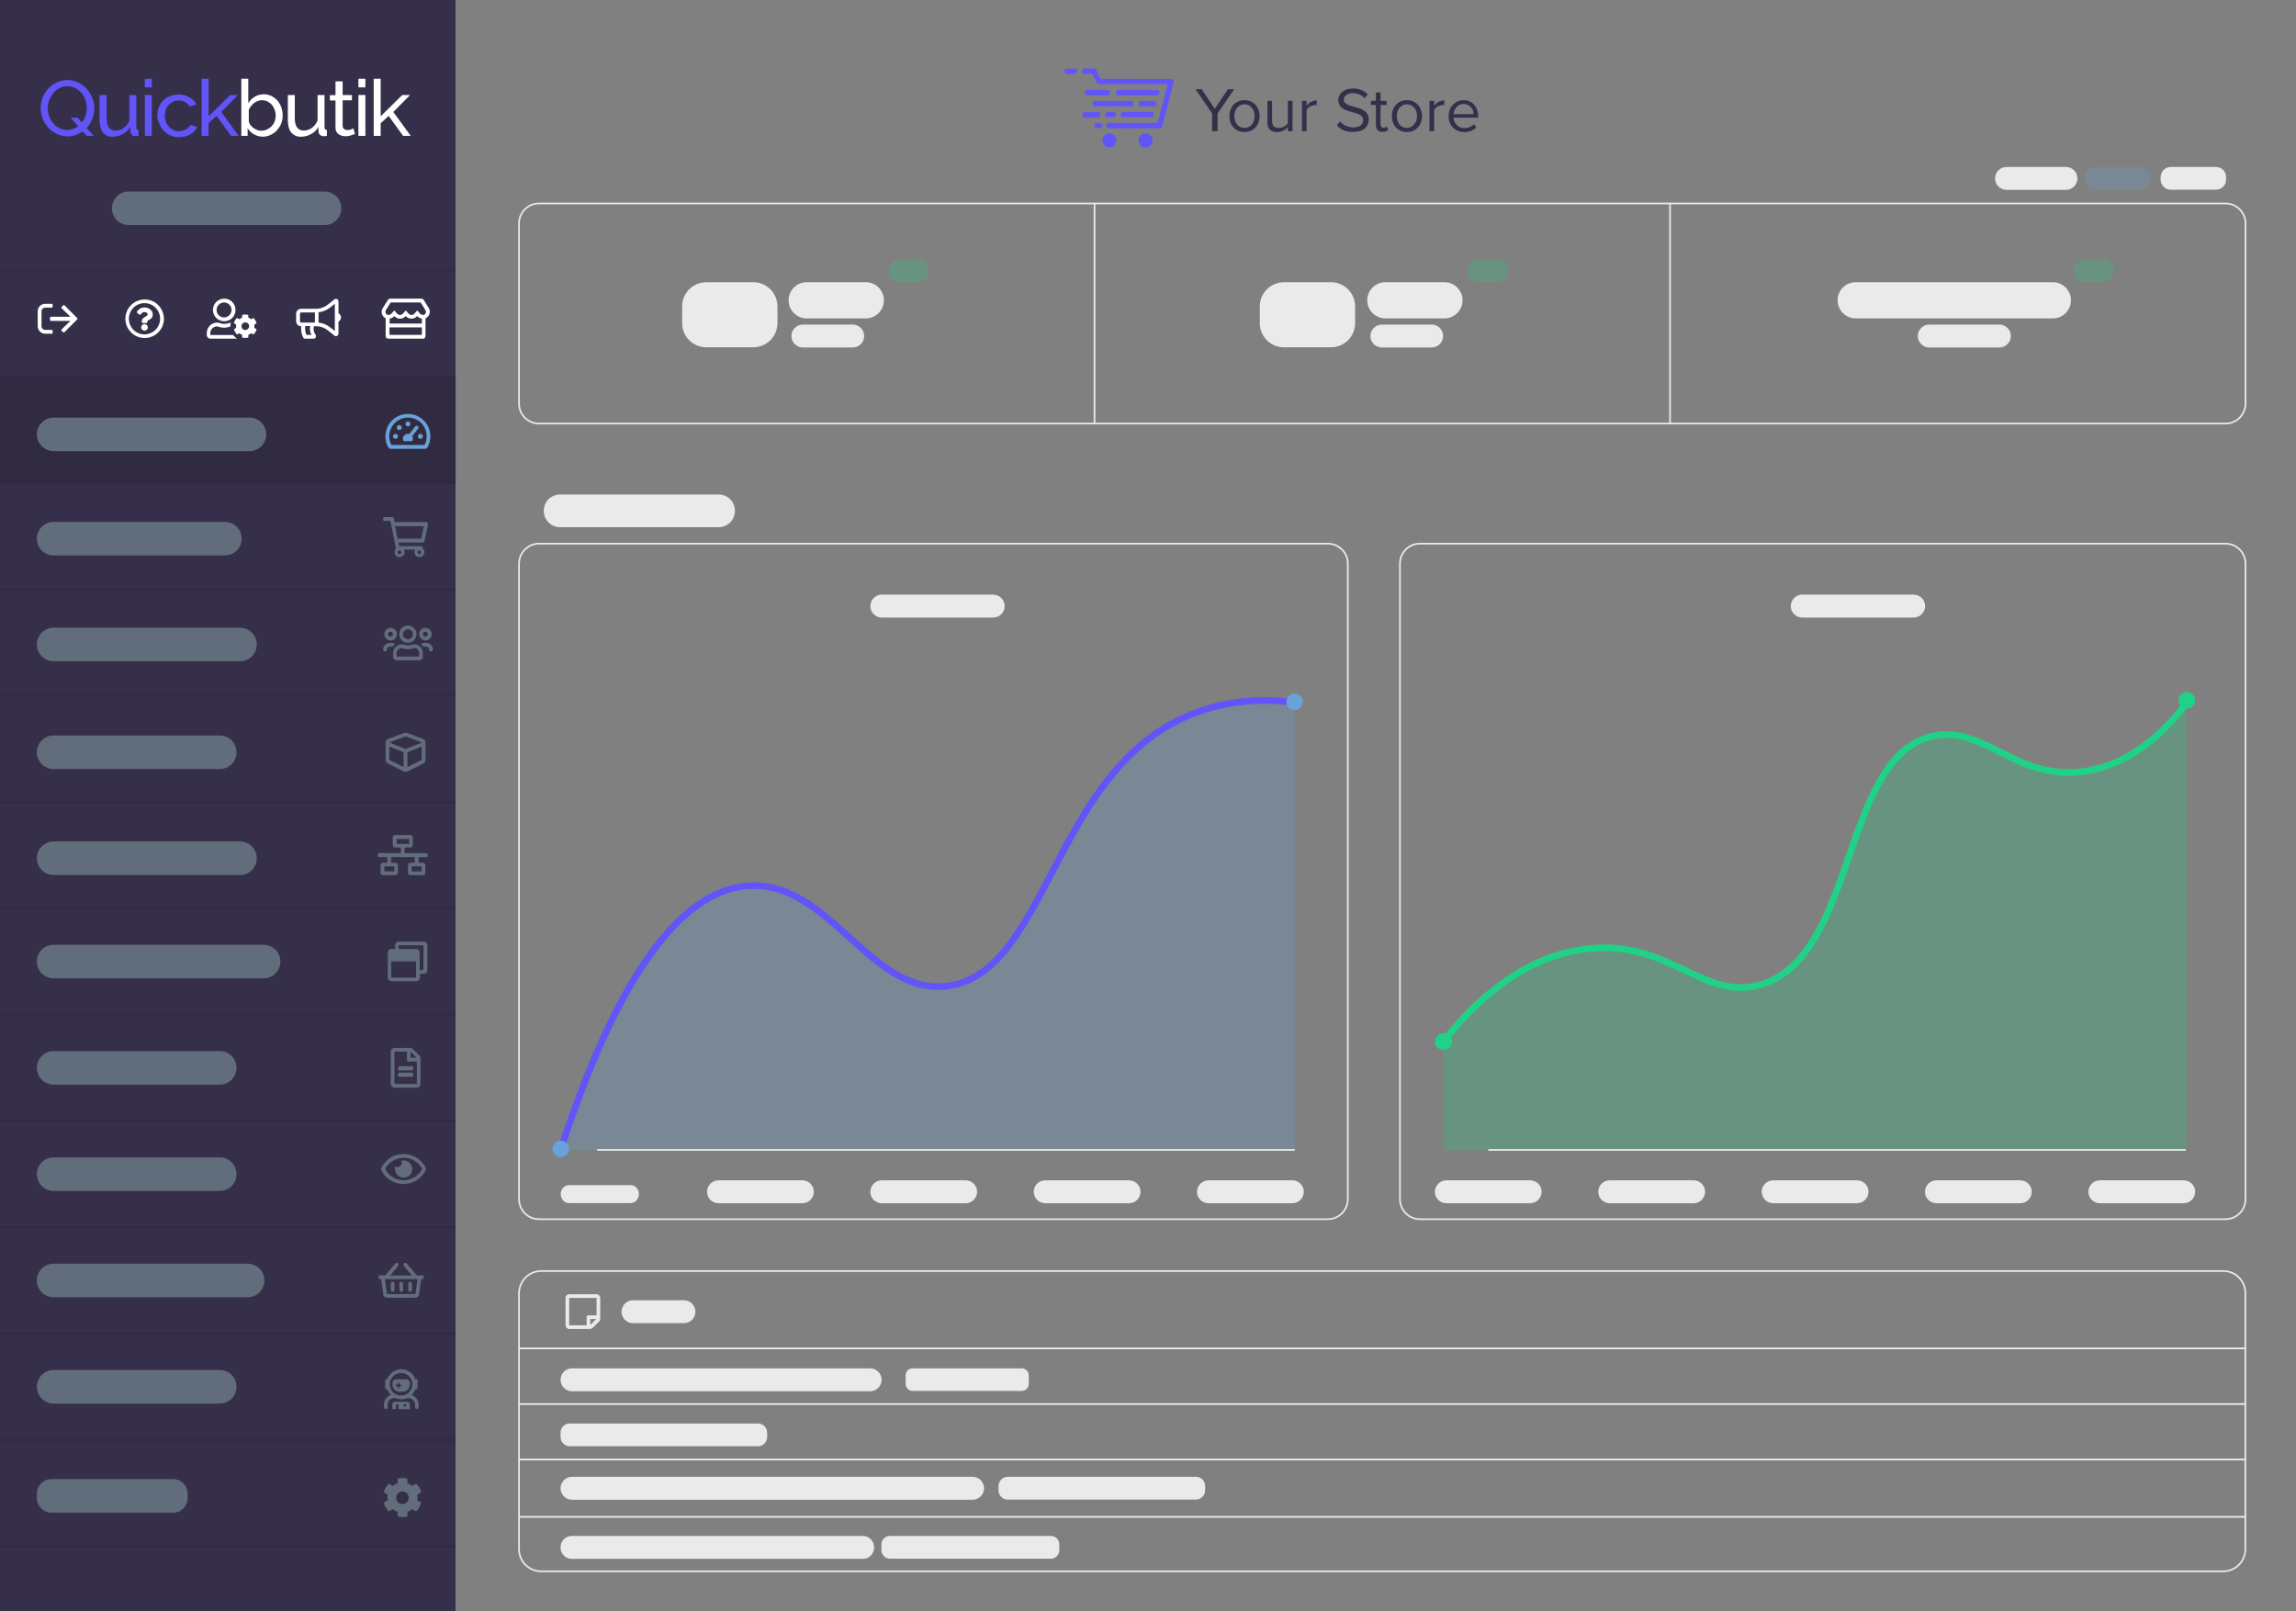 <?xml version="1.0" encoding="utf-8"?>
<!-- Generator: Adobe Illustrator 25.0.1, SVG Export Plug-In . SVG Version: 6.00 Build 0)  -->
<svg version="1.1" id="Layer_1" xmlns="http://www.w3.org/2000/svg" xmlns:xlink="http://www.w3.org/1999/xlink" x="0px" y="0px"
	 viewBox="0 0 1382.4 970.1" style="enable-background:new 0 0 1382.4 970.1;" xml:space="preserve">
<rect x="0" y="0" width="1382.4" height="970.1" fill="#808080" stroke="none"/>
<style type="text/css">
	.st0{opacity:0.24;fill:#69A1DA;enable-background:new    ;}
	.st1{opacity:0.24;fill:#20D287;enable-background:new    ;}
	.st2{fill:#362F4A;}
	.st3{fill:#302b40;}
	.st4{fill:#69A1DA;}
	.st5{fill:#626D7B;}
	.st6{fill:#FFFFFF;}
	.st7{fill:#EAEAEA;}
	.st8{fill:none;stroke:#302b40;stroke-miterlimit:10;}
	.st9{fill:none;stroke:#EAEAEA;stroke-miterlimit:10;}
	.st10{fill:none;stroke:#6154F9;stroke-width:4;stroke-linecap:round;stroke-linejoin:round;}
	.st11{fill:none;stroke:#20D287;stroke-width:4;stroke-linecap:round;stroke-linejoin:round;}
	.st12{fill:#20D287;}
	.st13{fill:none;stroke:#EFEFEF;stroke-miterlimit:10;}
	.st14{fill:#6154F9;}
</style>
<g id="Layer_2_1_">
	<g id="Layer_1-2">
		<path class="st0" d="M337.5,692.3c23.5-71.9,60.6-155.7,113.1-159c49.4-3.1,73.4,67.2,120.3,60.2c61.8-9.3,62.9-137.5,153.7-166.3
			c22.2-7.1,42.6-5.9,55.3-4.2v269.4H337.5z"/>
		<path class="st1" d="M868.9,627.1c17.8-22.5,47.3-51.8,87.7-56c48.6-5.1,68.3,30.9,102.3,22c59.6-15.5,49.3-138.8,105.5-150.1
			c31.2-6.3,50.5,28.5,92.7,21c27.2-4.8,46.8-24.1,59.6-41v269.4H868.9V627.1z"/>
		<rect class="st2" width="274.3" height="970.1"/>
		<rect y="226.9" class="st3" width="274.3" height="64"/>
		<path class="st4" d="M245.6,249.2c7.5,0,13.5,6,13.5,13.5c0,2.4-0.6,4.7-1.8,6.8c-0.3,0.4-0.8,0.7-1.3,0.7h-20.8
			c-0.5,0-1-0.3-1.3-0.7c-3.8-6.4-1.6-14.7,4.9-18.5C240.9,249.8,243.2,249.2,245.6,249.2z M235.7,267.9h19.9
			c2.9-5.5,0.8-12.3-4.7-15.2c-5.5-2.9-12.3-0.8-15.2,4.7C233.9,260.7,233.9,264.7,235.7,267.9z M239.6,262.7c0,0.8-0.7,1.5-1.5,1.5
			s-1.5-0.7-1.5-1.5s0.7-1.5,1.5-1.5S239.6,261.9,239.6,262.7z M238.9,257.4c0-0.8,0.7-1.5,1.5-1.5s1.5,0.7,1.5,1.5
			s-0.7,1.5-1.5,1.5S238.9,258.3,238.9,257.4z M245.6,261.2c0.3,0,0.5,0,0.8,0.1l3.6-4.6c0.4-0.5,1.1-0.5,1.6-0.1
			c0.4,0.4,0.5,1,0.2,1.4l-3.6,4.6c0.3,0.5,0.4,1,0.4,1.5c0,0.5-0.1,1-0.4,1.5h-5.2c-0.3-0.5-0.4-1-0.4-1.5
			C242.6,262.5,244,261.2,245.6,261.2z M245.6,256.7c-0.8,0-1.5-0.7-1.5-1.5s0.7-1.5,1.5-1.5s1.5,0.7,1.5,1.5
			S246.5,256.7,245.6,256.7z M253.1,261.2c0.8,0,1.5,0.7,1.5,1.5s-0.7,1.5-1.5,1.5s-1.5-0.7-1.5-1.5S252.3,261.2,253.1,261.2z"/>
		<path class="st5" d="M257.7,315.9l-2.1,9.8c-0.1,0.5-0.6,0.9-1.1,0.9h-14.6l0.4,2.2h13.2c0.6,0,1.1,0.5,1.1,1.1c0,0.1,0,0.2,0,0.2
			v0.2c1.2,1.1,1.2,3,0.1,4.2s-3,1.2-4.2,0.1c-0.6-0.6-0.9-1.4-0.9-2.2l0,0c0-0.5,0.2-1,0.4-1.5h-6.8c0.2,0.5,0.4,1,0.4,1.5l0,0
			c0,1.7-1.3,3-3,3s-3-1.3-3-3c0-0.8,0.3-1.5,0.8-2.1l-3.3-16.7h-3.8c-0.3,0-0.6-0.3-0.6-0.6c0,0,0,0,0,0v-1.1
			c0-0.3,0.3-0.6,0.6-0.6h4.7c0.5,0,1,0.4,1.1,0.9l0.4,2.1h19.1c0.6,0,1.1,0.5,1.1,1.1C257.7,315.7,257.7,315.8,257.7,315.9z
			 M255.2,316.8h-17.3l1.5,7.5h14.2L255.2,316.8z M241.6,332.5c0-0.6-0.5-1.1-1.1-1.1s-1.1,0.5-1.1,1.1c0,0.6,0.5,1.1,1.1,1.1
			c0,0,0,0,0,0C241.1,333.7,241.6,333.2,241.6,332.5z M253.6,332.5c0-0.6-0.5-1.1-1.1-1.1s-1.1,0.5-1.1,1.1c0,0.6,0.5,1.1,1.1,1.1
			c0,0,0,0,0,0C253.1,333.7,253.6,333.2,253.6,332.5z"/>
		<path class="st5" d="M236.3,389.4c-0.2-0.1-0.4-0.1-0.6-0.1h-1.1c-0.9,0-1.7,0.8-1.7,1.7l0,0c0.1,0.6-0.4,1.2-1,1.2
			c-0.6,0.1-1.2-0.4-1.2-1c0-0.1,0-0.1,0-0.2c0-2.2,1.8-3.9,3.9-3.9h1.1c0.8,0,1.5,0.2,2.2,0.7C237.3,388.2,236.7,388.7,236.3,389.4
			z M231.4,381.8c0-2.1,1.7-3.8,3.8-3.8s3.8,1.7,3.8,3.8s-1.7,3.8-3.8,3.8S231.4,383.8,231.4,381.8L231.4,381.8L231.4,381.8z
			 M233.6,381.8c0,0.8,0.7,1.5,1.5,1.5s1.5-0.7,1.5-1.5s-0.7-1.5-1.5-1.5C234.3,380.3,233.6,380.9,233.6,381.8L233.6,381.8z
			 M254.6,393.2v2.1c0,1.2-1,2.2-2.2,2.2c0,0,0,0,0,0h-13.5c-1.2,0-2.2-1-2.2-2.2v-2.1c0-1.1,0.3-2.1,0.9-3c1.3-1.9,3.8-2.7,6-2
			c0.7,0.2,1.4,0.3,2.1,0.3c0.7,0,1.4-0.1,2.1-0.3c2.2-0.7,4.7,0.1,6,2C254.3,391.1,254.6,392.1,254.6,393.2L254.6,393.2z
			 M252.4,393.2c0-1.7-1.4-3.1-3.1-3.1c-2.4,1-5,1-7.4,0c-1.7,0.1-3.1,1.4-3.1,3.1v2.1h13.5V393.2z M240.4,381.8
			c0-2.9,2.4-5.2,5.2-5.2s5.2,2.4,5.2,5.2s-2.4,5.2-5.2,5.2l0,0C242.7,387,240.4,384.7,240.4,381.8
			C240.4,381.8,240.4,381.8,240.4,381.8L240.4,381.8z M242.6,381.8c0,1.7,1.3,3,3,3s3-1.3,3-3s-1.3-3-3-3
			C244,378.8,242.6,380.1,242.6,381.8C242.6,381.8,242.6,381.8,242.6,381.8L242.6,381.8z M252.4,381.8c0-2.1,1.7-3.8,3.7-3.8
			c2.1,0,3.8,1.7,3.8,3.8s-1.7,3.8-3.7,3.8C254.1,385.5,252.4,383.9,252.4,381.8C252.4,381.8,252.4,381.8,252.4,381.8L252.4,381.8z
			 M260.6,391c0.1,0.6-0.4,1.2-1,1.2c-0.6,0.1-1.2-0.4-1.2-1c0-0.1,0-0.1,0-0.2c0-0.9-0.8-1.7-1.7-1.7l0,0h-1.1
			c-0.2,0-0.4,0-0.6,0.1c-0.4-0.7-1-1.2-1.6-1.7c0.6-0.4,1.4-0.7,2.2-0.7h1.1C258.9,387,260.6,388.8,260.6,391
			C260.6,391,260.6,391,260.6,391L260.6,391z M254.6,381.8c0,0.8,0.7,1.5,1.5,1.5s1.5-0.7,1.5-1.5s-0.7-1.5-1.5-1.5
			C255.3,380.3,254.6,380.9,254.6,381.8C254.6,381.8,254.6,381.8,254.6,381.8L254.6,381.8z"/>
		<path class="st5" d="M244.9,441.2l9.8,3.7c0.9,0.3,1.5,1.2,1.5,2.1v10.6c0,0.8-0.5,1.6-1.2,2l-9.8,4.9c-0.6,0.3-1.4,0.3-2,0
			l-9.8-4.9c-0.8-0.4-1.2-1.2-1.2-2V447c0-0.9,0.6-1.8,1.5-2.1l9.8-3.7C243.9,441,244.4,441,244.9,441.2z M234.4,447L234.4,447
			l9.8,4l9.8-4l0,0l-9.8-3.7L234.4,447z M234.4,457.5l8.6,4.3v-8.9l-8.6-3.5V457.5z M253.9,457.5v-8.1l-8.6,3.5v8.9L253.9,457.5z"/>
		<path class="st5" d="M256.9,516H252v3.4h2.6c0.8,0,1.5,0.7,1.5,1.5v4.5c0,0.8-0.7,1.5-1.5,1.5h-7.5c-0.8,0-1.5-0.7-1.5-1.5v-4.5
			c0-0.8,0.7-1.5,1.5-1.5h2.6V516h-14.2v3.4h2.6c0.8,0,1.5,0.7,1.5,1.5v4.5c0,0.8-0.7,1.5-1.5,1.5h-7.5c-0.8,0-1.5-0.7-1.5-1.5v-4.5
			c0-0.8,0.7-1.5,1.5-1.5h2.6V516h-4.9c-0.4,0-0.7-0.3-0.8-0.8v-0.8c0-0.4,0.3-0.7,0.8-0.8h13.1v-3.4h-3.4c-0.8,0-1.5-0.7-1.5-1.5
			v-4.5c0-0.8,0.7-1.5,1.5-1.5h9c0.8,0,1.5,0.7,1.5,1.5v4.5c0,0.8-0.7,1.5-1.5,1.5h-3.4v3.4h13.1c0.4,0,0.7,0.3,0.8,0.8v0.8
			C257.6,515.7,257.3,516,256.9,516z M231.4,521.6v3h6v-3H231.4z M238.9,508.1h7.5v-3h-7.5V508.1z M247.9,521.6v3h6v-3H247.9z"/>
		<path class="st5" d="M257.3,569.1v15c0,1.2-1,2.2-2.2,2.2l0,0h-2.2v2.2c0,1.2-1,2.2-2.2,2.2l0,0h-15c-1.2,0-2.2-1-2.2-2.2l0,0v-15
			c0-1.2,1-2.2,2.2-2.2l0,0h2.2v-2.2c0-1.2,1-2.2,2.2-2.2l0,0h15C256.3,566.8,257.3,567.9,257.3,569.1L257.3,569.1z M250.5,578.8
			h-15v9.8h15V578.8z M255,569.1h-15v2.2h10.5c1.2,0,2.2,1,2.2,2.2l0,0v10.5h2.2L255,569.1z"/>
		<path class="st5" d="M253.2,652.6c0,1.2-1,2.2-2.2,2.2l0,0h-13.5c-1.2,0-2.2-1-2.2-2.2l0,0v-19.5c0-1.2,1-2.2,2.2-2.2c0,0,0,0,0,0
			h9.5c0.6,0,1.2,0.2,1.6,0.7l3.9,3.9c0.4,0.4,0.7,1,0.7,1.6L253.2,652.6z M251,639.1h-4.9c-0.6,0-1.1-0.5-1.1-1.1v-4.9h-7.5v19.5
			H251V639.1z M248.8,643.8c0,0.3-0.3,0.6-0.6,0.6h-7.9c-0.3,0-0.6-0.3-0.6-0.6v-1.3c0-0.3,0.3-0.6,0.6-0.6h7.9
			c0.3,0,0.6,0.2,0.6,0.6V643.8z M248.8,646.4v1.3c0,0.3-0.3,0.6-0.6,0.6h-7.9c-0.3,0-0.6-0.3-0.6-0.6v-1.3c0-0.3,0.3-0.6,0.6-0.6
			h7.9C248.5,645.9,248.7,646.1,248.8,646.4L248.8,646.4z M247.2,636.8h3.6l-3.6-3.6V636.8z"/>
		<path class="st5" d="M256.5,703.8c0,0.2-0.1,0.5-0.2,0.7c-3.6,7.4-12.5,10.4-19.9,6.8c-3-1.4-5.4-3.8-6.8-6.8
			c-0.1-0.2-0.2-0.4-0.2-0.7c0-0.2,0.1-0.5,0.2-0.7c3.6-7.4,12.5-10.4,19.9-6.8c3,1.4,5.4,3.8,6.8,6.8
			C256.4,703.4,256.5,703.6,256.5,703.8z M254.2,703.8c-3.2-6.2-10.8-8.5-17-5.3c-2.3,1.2-4.1,3-5.3,5.3c3.2,6.2,10.8,8.5,17,5.3
			C251.1,708,253,706.1,254.2,703.8z M243,698.6c2.9,0,5.2,2.3,5.2,5.2c0,2.9-2.3,5.2-5.2,5.2s-5.2-2.3-5.2-5.2c0,0,0,0,0,0
			c0-0.5,0.1-1,0.2-1.5c0.4,0.2,0.8,0.3,1.3,0.3c1.4,0,2.6-1.2,2.6-2.6c0-0.4-0.1-0.9-0.3-1.3C242,698.7,242.5,698.6,243,698.6
			L243,698.6z"/>
		<path class="st5" d="M255.1,768.4v1.1c0,0.3-0.2,0.6-0.6,0.6h-0.9l-1.3,9.3c-0.2,1.1-1.1,1.9-2.2,1.9h-17.1
			c-1.1,0-2.1-0.8-2.2-1.9l-1.3-9.3h-0.9c-0.3,0-0.6-0.3-0.6-0.6v-1.1c0-0.3,0.3-0.6,0.6-0.6h3.4l6-7.1c0.4-0.5,1.1-0.5,1.6-0.1
			c0.5,0.4,0.5,1.1,0.1,1.6l0,0l-4.8,5.7h13.1l-4.8-5.7c-0.4-0.5-0.3-1.2,0.1-1.6c0.5-0.4,1.2-0.3,1.6,0.1l0,0l6,7.1h3.4
			C254.8,767.8,255.1,768,255.1,768.4C255.1,768.4,255.1,768.4,255.1,768.4z M251.4,770.1h-19.6l1.2,9h17.1L251.4,770.1z
			 M237.5,776.5c0.1,0.6-0.4,1.2-1,1.2s-1.2-0.4-1.2-1c0-0.1,0-0.1,0-0.2v-3.8c0.1-0.6,0.6-1.1,1.2-1c0.5,0.1,1,0.5,1,1V776.5z
			 M242.7,776.5c0.1,0.6-0.4,1.2-1,1.2s-1.2-0.4-1.2-1c0-0.1,0-0.1,0-0.2v-3.8c0.1-0.6,0.6-1.1,1.2-1c0.5,0.1,1,0.5,1,1V776.5z
			 M248,776.5c0.1,0.6-0.4,1.2-1,1.2s-1.2-0.4-1.2-1c0-0.1,0-0.1,0-0.2v-3.8c0.1-0.6,0.6-1.1,1.2-1c0.5,0.1,1,0.5,1,1V776.5z"/>
		<path class="st5" d="M252.1,845.7v1.6c-0.1,0.6-0.6,1.1-1.2,1c-0.5-0.1-1-0.5-1-1v-1.6c0-2.2-1.8-4-4.1-4h-0.6c-2.3,1-4.9,1-7.2,0
			h-0.6c-2.2,0-4,1.8-4,4v1.6c-0.1,0.6-0.6,1.1-1.2,1c-0.5-0.1-1-0.5-1-1v-1.6c0-2.7,1.7-5,4.2-5.9c-1-1-1.7-2.1-2.2-3.4h-0.5
			c-0.4,0-0.7-0.3-0.8-0.8v-4.5c0-0.4,0.3-0.7,0.8-0.8h0.5c1.7-4.7,6.8-7.1,11.5-5.4c2.5,0.9,4.5,2.9,5.4,5.4h0.5
			c0.4,0,0.8,0.3,0.8,0.8v4.5c0,0.4-0.3,0.8-0.8,0.8H250c-0.5,1.3-1.2,2.5-2.2,3.4C250.3,840.7,252,843,252.1,845.7z M248.3,833.4
			c0-3.7-3-6.8-6.8-6.8s-6.8,3-6.8,6.8s3,6.8,6.8,6.8S248.3,837.1,248.3,833.4L248.3,833.4z M246.8,832.6v0.8c0,2.5-2,4.5-4.5,4.5
			c0,0,0,0,0,0h-1.5c-2.5,0-4.5-2-4.5-4.5l0,0v-0.8c0-1.2,1-2.2,2.2-2.2l0,0h6C245.8,830.4,246.8,831.4,246.8,832.6L246.8,832.6z
			 M246.8,845.4v3h-6.8v-2.2c0-0.4-0.3-0.8-0.8-0.8s-0.8,0.3-0.8,0.8v2.2h-2.2v-3c0-0.8,0.7-1.5,1.5-1.5h7.5
			C246.1,843.9,246.8,844.6,246.8,845.4z M242.3,834.1l-1.7-0.6l-0.6-1.7l-0.6,1.7l-1.7,0.6l1.7,0.6l0.6,1.7l0.6-1.7L242.3,834.1z
			 M244.6,846.1c0-0.4-0.3-0.8-0.8-0.8s-0.8,0.3-0.8,0.8s0.3,0.8,0.8,0.8S244.6,846.6,244.6,846.1z"/>
		<path class="st6" d="M31.1,182.9c0.3,0,0.6,0.3,0.6,0.6v1.1c0,0.3-0.2,0.6-0.6,0.6h-3.9c-1.2,0-2.2,1-2.2,2.2v9
			c0,1.2,1,2.2,2.2,2.2h3.9c0.3,0,0.6,0.3,0.6,0.6v1.1c0,0.3-0.2,0.6-0.6,0.6h-3.9c-2.5,0-4.5-2-4.5-4.5v-9c0-2.5,2-4.5,4.5-4.5l0,0
			H31.1z M38.8,183.8l7.7,7.7c0.2,0.2,0.2,0.6,0,0.8l-7.7,7.7c-0.2,0.2-0.6,0.2-0.8,0l-0.9-0.9c-0.2-0.2-0.2-0.6,0-0.8l5.3-5.1H30.7
			c-0.3,0-0.6-0.3-0.6-0.6v-1.3c0-0.3,0.3-0.6,0.6-0.6h11.7l-5.3-5.1c-0.2-0.2-0.2-0.6,0-0.8c0,0,0,0,0,0l0.9-0.9
			C38.2,183.6,38.6,183.6,38.8,183.8z"/>
		<path class="st6" d="M98.7,191.9c0,6.4-5.2,11.6-11.6,11.6s-11.6-5.2-11.6-11.6c0-6.4,5.2-11.6,11.6-11.6
			C93.4,180.2,98.6,185.4,98.7,191.9C98.7,191.8,98.7,191.8,98.7,191.9z M96.4,191.9c0-5.2-4.2-9.4-9.4-9.4c-5.2,0-9.4,4.2-9.4,9.4
			c0,5.2,4.2,9.4,9.3,9.4C92.2,201.3,96.4,197.1,96.4,191.9C96.4,191.9,96.4,191.9,96.4,191.9z M88.7,193.6v0.3
			c0,0.3-0.3,0.6-0.6,0.6H86c-0.3,0-0.6-0.3-0.6-0.6v-0.4c0-1.7,1.3-2.3,2.2-2.9s1.3-0.8,1.3-1.4c0-0.8-1-1.3-1.9-1.3
			c-1.1,0-1.6,0.5-2.3,1.4c-0.2,0.2-0.5,0.3-0.8,0.1l-1.3-1c-0.2-0.2-0.3-0.5-0.1-0.8c1-1.6,2.8-2.6,4.7-2.5c2.3,0,4.8,1.8,4.8,4.2
			C92.1,192.4,88.7,192.5,88.7,193.6z M87,199.1c-1.1,0-2-0.9-2-2s0.9-2,2-2s2,0.9,2,2S88.1,199.1,87,199.1z"/>
		<path class="st6" d="M142.7,203.9h-16c-1.2,0-2.2-1-2.2-2.2v-1.2c0-3.5,2.8-6.3,6.3-6.3l0,0c1.4,0,2,0.8,4.2,0.8s2.7-0.7,4-0.7
			c-0.2,0.8-0.3,1.5-0.3,2.3c-1.2,0.4-2.5,0.7-3.8,0.7c-2.4,0-3.5-0.8-4.2-0.8c-2.2,0-4,1.8-4.1,4v1.2h13.7
			C141,202.5,141.8,203.2,142.7,203.9z M128.2,186.6c0-3.7,3-6.8,6.8-6.8s6.8,3,6.8,6.8s-3,6.8-6.8,6.8l0,0
			C131.2,193.4,128.2,190.3,128.2,186.6z M130.4,186.6c0,2.5,2,4.5,4.5,4.5s4.5-2,4.5-4.5s-2-4.5-4.5-4.5l0,0
			C132.5,182.1,130.4,184.1,130.4,186.6z M154.3,198.1c0.1,0.1,0.2,0.2,0.1,0.4c-0.3,1-0.8,1.9-1.6,2.7c-0.1,0.1-0.3,0.2-0.4,0.1
			l-1.2-0.7c-0.5,0.4-1.1,0.8-1.7,1v1.4c0,0.2-0.1,0.3-0.3,0.3c-1,0.2-2.1,0.2-3.1,0c-0.2,0-0.3-0.2-0.3-0.3v-1.4
			c-0.6-0.2-1.2-0.6-1.7-1l-1.2,0.7c-0.1,0.1-0.3,0.1-0.4-0.1c-0.7-0.8-1.2-1.7-1.6-2.7c-0.1-0.2,0-0.3,0.1-0.4l1.2-0.7
			c-0.1-0.7-0.1-1.3,0-2l-1.2-0.7c-0.1-0.1-0.2-0.2-0.1-0.4c0.3-1,0.8-1.9,1.6-2.7c0.1-0.1,0.3-0.1,0.4-0.1l1.2,0.7
			c0.5-0.4,1.1-0.8,1.7-1v-1.4c0-0.2,0.1-0.3,0.3-0.3c1-0.2,2.1-0.2,3.1,0c0.2,0,0.3,0.2,0.3,0.3v1.4c0.6,0.2,1.2,0.6,1.7,1l1.2-0.7
			c0.1-0.1,0.3-0.1,0.4,0.1c0.7,0.8,1.3,1.7,1.6,2.7c0.1,0.2,0,0.3-0.1,0.4l-1.2,0.7c0.1,0.7,0.1,1.3,0,2L154.3,198.1z M150,196.4
			c0-1.3-1-2.3-2.3-2.3c-1.3,0-2.3,1-2.3,2.3c0,1.3,1,2.3,2.3,2.3C149,198.6,150,197.6,150,196.4z"/>
		<path class="st6" d="M205.3,191.1c0,1.1-0.6,2-1.5,2.6v7.2c0,0.8-0.7,1.5-1.5,1.5c-0.3,0-0.7-0.1-0.9-0.3l-4-3.2
			c-2-1.6-4.5-2.5-7.1-2.5H189c-0.1,0.5-0.2,1-0.2,1.5c0,1.3,0.4,2.6,1.2,3.6c0.5,0.7,0.3,1.6-0.3,2.1c-0.3,0.2-0.6,0.3-0.9,0.3h-5
			c-0.6,0-1.1-0.3-1.3-0.8c-0.8-1.6-1.2-3.4-1.2-5.2v-1.5c-1.7,0-3-1.3-3-3v-4.5c0-1.7,1.3-3,3-3h9c2.6,0,5.1-0.9,7.1-2.5l4-3.2
			c0.3-0.2,0.6-0.3,0.9-0.3l0,0c0.8,0,1.5,0.7,1.5,1.5v7.2C204.7,189,205.3,190,205.3,191.1z M189.6,188.1h-8.2
			c-0.4,0-0.8,0.3-0.8,0.8v4.5c0,0.4,0.3,0.7,0.8,0.8h8.2V188.1z M187.5,201.6c-0.6-1.2-0.9-2.4-0.9-3.8c0-0.5,0.1-1,0.2-1.5h-3
			c-0.1,0.5-0.1,1-0.1,1.5c0,1.3,0.3,2.6,0.8,3.8H187.5z M201.6,182.9l-2.8,2.2c-2,1.6-4.4,2.6-7,2.9v6.2c2.6,0.3,5,1.3,7,2.9
			l2.8,2.2V182.9z"/>
		<path class="st6" d="M256.2,191.6v10.7c0,0.9-0.6,1.6-1.5,1.6h-21c-0.9,0-1.5-0.8-1.5-1.6v-10.7c-2.1-1-3-3.5-2-5.7
			c0.1-0.2,0.2-0.3,0.3-0.5l3.1-4.9c0.3-0.4,0.8-0.7,1.3-0.7h18.9c0.5,0,1,0.3,1.3,0.7l3,4.9c1.3,2,0.7,4.6-1.3,5.9
			C256.5,191.4,256.4,191.5,256.2,191.6z M256.1,186.6l-2.8-4.5h-18.1l-2.8,4.5c-0.4,0.6-0.4,1.4-0.1,2c0.2,0.5,0.7,0.9,1.3,1
			c0.1,0,0.2,0,0.3,0c0.7,0,1.3-0.3,1.8-0.8l1.7-1.9l1.7,1.9c0.9,1,2.4,1.1,3.3,0.2c0.1-0.1,0.2-0.1,0.2-0.2l1.7-1.9l1.7,1.9
			c0.9,1,2.4,1.1,3.3,0.2c0.1-0.1,0.2-0.1,0.2-0.2l1.7-1.9l1.7,1.9c0.5,0.5,1.1,0.8,1.8,0.8h0.3c0.6-0.1,1-0.5,1.3-1
			C256.5,188,256.5,187.2,256.1,186.6z M254,191.8c-1.1-0.1-2.1-0.7-2.8-1.5c-1.7,1.9-4.6,2.1-6.5,0.4c-0.1-0.1-0.3-0.3-0.4-0.4
			c-1.7,1.9-4.6,2.1-6.5,0.4c-0.1-0.1-0.3-0.3-0.4-0.4c-0.7,0.8-1.7,1.4-2.8,1.5v3H254L254,191.8z M254,197.1h-19.5v4.5H254
			L254,197.1z"/>
		<path class="st7" d="M360.8,795.5l-3.9,3.9c-0.4,0.4-1,0.6-1.6,0.7h-12.6c-1.2,0-2.2-1-2.2-2.2l0,0v-16.5c0-1.2,1-2.2,2.2-2.2l0,0
			h16.5c1.2,0,2.2,1,2.2,2.2c0,0,0,0,0,0v12.6C361.4,794.5,361.2,795.1,360.8,795.5z M342.7,781.4v16.5h10.5V793
			c0-0.6,0.5-1.1,1.1-1.1h4.9v-10.5H342.7z M359,794.1h-3.6v3.6L359,794.1z"/>
		<path class="st2" d="M729.8,79V68.3l-10-14.6h3.7l7.9,11.8l7.9-11.8h3.8l-10,14.6V79H729.8z"/>
		<path class="st2" d="M740.2,69.9c0-5.3,3.5-9.6,9.1-9.6s9.1,4.3,9.1,9.6s-3.5,9.6-9.1,9.6S740.2,75.2,740.2,69.9z M755.4,69.9
			c0-3.7-2.2-7.1-6.1-7.1s-6.1,3.3-6.1,7.1s2.2,7.1,6.1,7.1S755.4,73.6,755.4,69.9z"/>
		<path class="st2" d="M775.4,79v-2.5c-1.7,1.9-4,3-6.5,3c-3.8,0-5.8-1.9-5.8-5.8V60.7h2.8v12.1c0,3.2,1.6,4.2,4.1,4.2
			c2.1,0,4.1-1.1,5.4-2.8V60.7h2.8V79H775.4z"/>
		<path class="st2" d="M783.9,79V60.7h2.8v3c1.4-2,3.7-3.2,6.1-3.3v2.9c-0.4-0.1-0.8-0.1-1.1-0.1c-2,0.2-3.9,1.2-5,2.9V79H783.9z"/>
		<path class="st2" d="M804.9,75.5l1.9-2.4c2,2.3,4.9,3.6,8,3.6c4.5,0,6-2.4,6-4.4c0-6.5-15-2.9-15-12c0-4.2,3.7-7,8.7-7
			c3.4-0.1,6.6,1.1,9,3.5l-1.9,2.3c-1.9-2-4.6-3.1-7.3-3c-3,0-5.2,1.6-5.2,4c0,5.7,15,2.4,15,11.9c0,3.7-2.5,7.4-9.3,7.4
			C810.9,79.7,807.4,78.2,804.9,75.5z"/>
		<path class="st2" d="M828.4,75.2v-12h-3v-2.5h3v-5h2.8v5h3.7v2.5h-3.7v11.4c0,1.4,0.6,2.3,1.9,2.3c0.7,0,1.4-0.3,1.9-0.8l0.8,2.1
			c-0.9,0.8-2.2,1.3-3.4,1.2C829.8,79.5,828.4,77.9,828.4,75.2z"/>
		<path class="st2" d="M838,69.9c0-5.3,3.5-9.6,9.1-9.6s9.1,4.3,9.1,9.6s-3.5,9.6-9.1,9.6S838,75.2,838,69.9z M853.2,69.9
			c0-3.7-2.2-7.1-6.1-7.1s-6.1,3.3-6.1,7.1s2.2,7.1,6,7.1S853.1,73.6,853.2,69.9L853.2,69.9z"/>
		<path class="st2" d="M860.7,79V60.7h2.8v3c1.4-2,3.7-3.2,6.1-3.3v2.9c-0.4-0.1-0.8-0.1-1.1-0.1c-2,0.2-3.9,1.2-5,2.9V79H860.7z"/>
		<path class="st2" d="M872.2,69.9c0-5.3,3.8-9.6,9-9.6c5.5,0,8.8,4.3,8.8,9.8v0.7h-14.8c0.1,3.6,3,6.4,6.6,6.3c0,0,0,0,0,0
			c2.1,0,4.2-0.8,5.7-2.3l1.4,1.9c-1.9,1.9-4.6,2.9-7.3,2.8C876.1,79.5,872.2,75.6,872.2,69.9z M881.2,62.6c-3.9,0-5.8,3.3-6,6.1h12
			c0.1-3.3-2.6-6.1-5.9-6.1C881.3,62.6,881.2,62.6,881.2,62.6L881.2,62.6z"/>
		<line class="st8" x1="0" y1="162.9" x2="274.3" y2="162.9"/>
		<line class="st8" x1="0" y1="226.9" x2="274.3" y2="226.9"/>
		<line class="st8" x1="0" y1="290.9" x2="274.3" y2="290.9"/>
		<line class="st8" x1="0" y1="354.9" x2="274.3" y2="354.9"/>
		<line class="st8" x1="0" y1="418.9" x2="274.3" y2="418.9"/>
		<line class="st8" x1="0" y1="482.9" x2="274.3" y2="482.9"/>
		<line class="st8" x1="0" y1="546.8" x2="274.3" y2="546.8"/>
		<line class="st8" x1="0" y1="610.8" x2="274.3" y2="610.8"/>
		<line class="st8" x1="0" y1="674.8" x2="274.3" y2="674.8"/>
		<line class="st8" x1="0" y1="738.8" x2="274.3" y2="738.8"/>
		<line class="st8" x1="0" y1="802.8" x2="274.3" y2="802.8"/>
		<line class="st8" x1="0" y1="867" x2="274.3" y2="867"/>
		<line class="st8" x1="0" y1="931.1" x2="274.3" y2="931.1"/>
		<path class="st5" d="M32.3,251.4h117.9c5.6,0,10.1,4.5,10.1,10.1v0c0,5.6-4.5,10.1-10.1,10.1H32.3c-5.6,0-10.1-4.5-10.1-10.1v0
			C22.2,256,26.7,251.4,32.3,251.4z"/>
		<path class="st5" d="M77.5,115.3h117.9c5.6,0,10.1,4.5,10.1,10.1v0c0,5.6-4.5,10.1-10.1,10.1H77.5c-5.6,0-10.1-4.5-10.1-10.1v0
			C67.4,119.8,71.9,115.3,77.5,115.3z"/>
		<path class="st5" d="M32.3,314.2h103.1c5.6,0,10.1,4.5,10.1,10.1v0c0,5.6-4.5,10.1-10.1,10.1H32.3c-5.6,0-10.1-4.5-10.1-10.1v0
			C22.2,318.7,26.7,314.2,32.3,314.2z"/>
		<path class="st5" d="M32.3,377.9h112.2c5.6,0,10.1,4.5,10.1,10.1v0c0,5.6-4.5,10.1-10.1,10.1H32.3c-5.6,0-10.1-4.5-10.1-10.1v0
			C22.2,382.4,26.7,377.9,32.3,377.9z"/>
		<path class="st5" d="M32.3,442.8h100c5.6,0,10.1,4.5,10.1,10.1v0c0,5.6-4.5,10.1-10.1,10.1h-100c-5.6,0-10.1-4.5-10.1-10.1v0
			C22.2,447.3,26.7,442.8,32.3,442.8z"/>
		<path class="st5" d="M32.3,632.8h100c5.6,0,10.1,4.5,10.1,10.1v0c0,5.6-4.5,10.1-10.1,10.1h-100c-5.6,0-10.1-4.5-10.1-10.1v0
			C22.2,637.3,26.7,632.8,32.3,632.8z"/>
		<path class="st5" d="M32.3,506.6h112.2c5.6,0,10.1,4.5,10.1,10.1v0c0,5.6-4.5,10.1-10.1,10.1H32.3c-5.6,0-10.1-4.5-10.1-10.1v0
			C22.2,511.1,26.7,506.6,32.3,506.6z"/>
		<path class="st5" d="M32.3,568.8h126.4c5.6,0,10.1,4.5,10.1,10.1v0c0,5.6-4.5,10.1-10.1,10.1H32.3c-5.6,0-10.1-4.5-10.1-10.1v0
			C22.2,573.3,26.7,568.8,32.3,568.8z"/>
		<path class="st7" d="M342.6,713.5h37.1c2.8,0,5,2.4,5,5.4l0,0c0,3-2.3,5.4-5,5.4h-37.1c-2.8,0-5-2.4-5-5.4l0,0
			C337.5,716,339.8,713.5,342.6,713.5z"/>
		<path class="st7" d="M344.4,823.8h179.5c3.8,0,6.9,3.1,6.9,6.9l0,0c0,3.8-3.1,6.9-6.9,6.9H344.4c-3.8,0-6.9-3.1-6.9-6.9l0,0
			C337.5,826.9,340.6,823.8,344.4,823.8z"/>
		<path class="st7" d="M343,857h113.4c3,0,5.5,2.5,5.5,5.5v2.7c0,3-2.5,5.5-5.5,5.5H343c-3,0-5.5-2.5-5.5-5.5v-2.7
			C337.5,859.4,340,857,343,857z"/>
		<path class="st7" d="M344.3,924.7h175.2c3.7,0,6.8,3,6.8,6.8v0.2c0,3.7-3,6.8-6.8,6.8H344.3c-3.7,0-6.8-3-6.8-6.8v-0.2
			C337.5,927.8,340.6,924.7,344.3,924.7z"/>
		<path class="st7" d="M535.8,924.7h96.9c2.8,0,5.1,2.3,5.1,5.1v3.5c0,2.8-2.3,5.1-5.1,5.1h-96.9c-2.8,0-5.1-2.3-5.1-5.1v-3.5
			C530.7,927,533,924.7,535.8,924.7z"/>
		<path class="st7" d="M606.7,889.1h113.4c3,0,5.5,2.5,5.5,5.5v2.7c0,3-2.5,5.5-5.5,5.5H606.7c-3,0-5.5-2.5-5.5-5.5v-2.7
			C601.2,891.6,603.7,889.1,606.7,889.1z"/>
		<path class="st7" d="M344.4,889.1h241.2c3.8,0,6.9,3.1,6.9,6.9l0,0c0,3.8-3.1,6.9-6.9,6.9H344.4c-3.8,0-6.9-3.1-6.9-6.9l0,0
			C337.5,892.2,340.6,889.1,344.4,889.1z"/>
		<path class="st7" d="M549.5,823.8h65.7c2.3,0,4.2,1.9,4.2,4.2v5.2c0,2.3-1.9,4.2-4.2,4.2h-65.7c-2.3,0-4.2-1.9-4.2-4.2V828
			C545.2,825.7,547.1,823.8,549.5,823.8z"/>
		<path class="st7" d="M1208.1,100.5h35.8c3.8,0,6.9,3.1,6.9,6.9l0,0c0,3.8-3.1,6.9-6.9,6.9h-35.8c-3.8,0-6.9-3.1-6.9-6.9l0,0
			C1201.2,103.6,1204.3,100.5,1208.1,100.5z"/>
		<path class="st0" d="M1261.4,100.5h27.2c3.4,0,6.1,2.7,6.1,6.1v1.5c0,3.4-2.7,6.1-6.1,6.1h-27.2c-3.4,0-6.1-2.7-6.1-6.1v-1.5
			C1255.3,103.3,1258,100.5,1261.4,100.5z"/>
		<path class="st7" d="M1307,100.5h27.2c3.4,0,6.1,2.7,6.1,6.1v1.5c0,3.4-2.7,6.1-6.1,6.1H1307c-3.4,0-6.1-2.7-6.1-6.1v-1.5
			C1300.9,103.3,1303.6,100.5,1307,100.5z"/>
		<path class="st7" d="M432.6,710.6h50.5c3.8,0,6.9,3.1,6.9,6.9l0,0c0,3.8-3.1,6.9-6.9,6.9h-50.5c-3.8,0-6.9-3.1-6.9-6.9l0,0
			C425.7,713.7,428.8,710.6,432.6,710.6z"/>
		<path class="st7" d="M530.9,710.6h50.5c3.8,0,6.9,3.1,6.9,6.9l0,0c0,3.8-3.1,6.9-6.9,6.9h-50.5c-3.8,0-6.9-3.1-6.9-6.9l0,0
			C524.1,713.7,527.1,710.6,530.9,710.6z"/>
		<path class="st7" d="M629.3,710.6h50.5c3.8,0,6.9,3.1,6.9,6.9l0,0c0,3.8-3.1,6.9-6.9,6.9h-50.5c-3.8,0-6.9-3.1-6.9-6.9l0,0
			C622.4,713.7,625.5,710.6,629.3,710.6z"/>
		<path class="st7" d="M727.6,710.6h50.5c3.8,0,6.9,3.1,6.9,6.9l0,0c0,3.8-3.1,6.9-6.9,6.9h-50.5c-3.8,0-6.9-3.1-6.9-6.9l0,0
			C720.8,713.7,723.9,710.6,727.6,710.6z"/>
		<path class="st5" d="M32.3,696.8h100c5.6,0,10.1,4.5,10.1,10.1v0c0,5.6-4.5,10.1-10.1,10.1h-100c-5.6,0-10.1-4.5-10.1-10.1v0
			C22.2,701.3,26.7,696.8,32.3,696.8z"/>
		<path class="st5" d="M32.3,824.8h100c5.6,0,10.1,4.5,10.1,10.1v0c0,5.6-4.5,10.1-10.1,10.1h-100c-5.6,0-10.1-4.5-10.1-10.1v0
			C22.2,829.3,26.7,824.8,32.3,824.8z"/>
		<path class="st5" d="M31,890.5h73.2c4.8,0,8.8,3.9,8.8,8.8v2.6c0,4.8-3.9,8.8-8.8,8.8H31c-4.8,0-8.8-3.9-8.8-8.8v-2.6
			C22.2,894.4,26.1,890.5,31,890.5z"/>
		<path class="st5" d="M32.3,760.8h116.8c5.6,0,10.1,4.5,10.1,10.1v0c0,5.6-4.5,10.1-10.1,10.1H32.3c-5.6,0-10.1-4.5-10.1-10.1v0
			C22.2,765.3,26.7,760.8,32.3,760.8z"/>
		<path class="st9" d="M324.5,122.5H1340c6.6,0,12,5.4,12,12V243c0,6.6-5.4,12-12,12H324.5c-6.6,0-12-5.4-12-12V134.4
			C312.6,127.8,317.9,122.5,324.5,122.5z"/>
		<path class="st9" d="M324.5,327.3h475c6.6,0,12,5.4,12,12V722c0,6.6-5.4,12-12,12h-475c-6.6,0-12-5.4-12-12V339.3
			C312.6,332.7,317.9,327.3,324.5,327.3z"/>
		<path class="st9" d="M325.8,765.2h1012.8c7.3,0,13.3,5.9,13.3,13.3v154.2c0,7.3-5.9,13.3-13.3,13.3H325.8
			c-7.3,0-13.3-5.9-13.3-13.3V778.5C312.6,771.2,318.5,765.2,325.8,765.2z"/>
		<path class="st9" d="M854.9,327.3H1340c6.6,0,12,5.4,12,12V722c0,6.6-5.4,12-12,12H854.9c-6.6,0-12-5.4-12-12V339.3
			C842.9,332.7,848.2,327.3,854.9,327.3z"/>
		<line class="st9" x1="659" y1="122.5" x2="659" y2="255"/>
		<line class="st9" x1="1005.5" y1="122.5" x2="1005.5" y2="255"/>
		<line class="st9" x1="359.5" y1="692.3" x2="779.5" y2="692.3"/>
		<path class="st10" d="M337.5,692.3c23.5-71.9,60.7-155.7,113.3-159c49.5-3.1,73.5,67.2,120.5,60.2c61.8-9.3,63-137.5,154-166.3
			c22.2-7.1,42.6-5.9,55.4-4.2"/>
		<path class="st11" d="M868.9,627.1c17.8-22.5,47.3-51.8,87.7-56c48.6-5.1,68.3,30.9,102.3,22c59.6-15.5,49.3-138.8,105.5-150.1
			c31.2-6.3,50.5,28.5,92.7,21c27.2-4.8,46.8-24.1,59.6-41"/>
		<path class="st7" d="M870.8,710.6h50.5c3.8,0,6.9,3.1,6.9,6.9l0,0c0,3.8-3.1,6.9-6.9,6.9h-50.5c-3.8,0-6.9-3.1-6.9-6.9l0,0
			C864,713.7,867.1,710.6,870.8,710.6z"/>
		<path class="st7" d="M969.2,710.6h50.5c3.8,0,6.9,3.1,6.9,6.9l0,0c0,3.8-3.1,6.9-6.9,6.9h-50.5c-3.8,0-6.9-3.1-6.9-6.9l0,0
			C962.3,713.7,965.4,710.6,969.2,710.6z"/>
		<path class="st7" d="M1067.6,710.6h50.5c3.8,0,6.9,3.1,6.9,6.9l0,0c0,3.8-3.1,6.9-6.9,6.9h-50.5c-3.8,0-6.9-3.1-6.9-6.9l0,0
			C1060.7,713.7,1063.8,710.6,1067.6,710.6z"/>
		<path class="st7" d="M1165.9,710.6h50.5c3.8,0,6.9,3.1,6.9,6.9l0,0c0,3.8-3.1,6.9-6.9,6.9h-50.5c-3.8,0-6.9-3.1-6.9-6.9l0,0
			C1159.1,713.7,1162.1,710.6,1165.9,710.6z"/>
		<path class="st7" d="M1264.3,710.6h50.5c3.8,0,6.9,3.1,6.9,6.9l0,0c0,3.8-3.1,6.9-6.9,6.9h-50.5c-3.8,0-6.9-3.1-6.9-6.9l0,0
			C1257.4,713.7,1260.5,710.6,1264.3,710.6z"/>
		<line class="st9" x1="896.1" y1="692.3" x2="1316.1" y2="692.3"/>
		<circle class="st4" cx="337.6" cy="691.7" r="5"/>
		<circle class="st4" cx="779.5" cy="422.5" r="5"/>
		<ellipse class="st12" cx="869.1" cy="627.1" rx="5.2" ry="5"/>
		<circle class="st12" cx="1316.7" cy="421.6" r="5"/>
		<line class="st13" x1="312.6" y1="811.8" x2="1351.9" y2="811.8"/>
		<line class="st13" x1="312.6" y1="845.3" x2="1351.9" y2="845.3"/>
		<line class="st13" x1="312.6" y1="878.7" x2="1351.9" y2="878.7"/>
		<line class="st13" x1="312.6" y1="913.2" x2="1351.9" y2="913.2"/>
		<path class="st14" d="M49.8,79.1c-1.3,0.9-2.7,1.6-4.2,2.2c-1.6,0.5-3.3,0.8-4.9,0.8c-2.3,0-4.5-0.5-6.6-1.5
			c-3.9-1.9-6.9-5.2-8.4-9.2c-0.8-2-1.2-4.1-1.2-6.3c0-2.2,0.4-4.4,1.2-6.4c0.8-2,2-3.8,3.4-5.4c1.5-1.6,3.2-2.8,5.1-3.7
			c2-0.9,4.2-1.4,6.4-1.4c2.3,0,4.5,0.5,6.6,1.5c1.9,0.9,3.7,2.3,5.1,3.9c1.4,1.6,2.5,3.5,3.3,5.5c0.8,2,1.2,4.1,1.2,6.2
			c0,2.2-0.4,4.4-1.3,6.4c-0.8,2-1.9,3.8-3.4,5.4l4.3,4.7h-4.2L49.8,79.1z M40.6,78.2c1.2,0,2.4-0.2,3.5-0.6c1.1-0.4,2.1-0.9,3-1.6
			l-4.6-5.2h4.2l2.6,3c3-3.9,3.8-9.1,2.1-13.7c-0.5-1.5-1.4-3-2.4-4.2c-1-1.2-2.3-2.2-3.7-2.9c-1.5-0.7-3.1-1.1-4.7-1.1
			c-1.7,0-3.4,0.4-4.9,1.2c-1.4,0.7-2.7,1.7-3.7,3c-1,1.3-1.8,2.7-2.4,4.2c-1.1,3.1-1.1,6.6,0,9.7c0.5,1.6,1.4,3,2.4,4.2
			c1,1.2,2.3,2.2,3.7,2.9C37.3,77.9,39,78.3,40.6,78.2z"/>
		<path class="st14" d="M67.9,82.3c-2.3,0.2-4.5-0.8-6-2.6c-1.3-1.8-2-4.3-2-7.7V57.2h4.3v13.9c0,5,1.8,7.5,5.4,7.5
			c1.8,0,3.5-0.6,4.9-1.6c1.6-1.1,2.8-2.7,3.4-4.5V57.2h4.2v19.5c0,1,0.4,1.5,1.3,1.5v3.6c-0.5,0-0.9,0.1-1.1,0.2
			c-0.3,0-0.5,0-0.8,0c-0.8,0-1.5-0.2-2.1-0.8c-0.5-0.4-0.8-1.1-0.9-1.8l-0.1-2.9c-1.1,1.8-2.6,3.3-4.5,4.2
			C72.1,81.8,70,82.3,67.9,82.3z"/>
		<path class="st14" d="M87.2,52.6v-5.2h4.2v5.2H87.2z M87.2,81.8V57.2h4.2v24.6H87.2z"/>
		<path class="st14" d="M94.7,69.5c0-1.7,0.3-3.3,0.9-4.9c0.6-1.5,1.5-2.9,2.6-4c1.2-1.2,2.5-2.1,4.1-2.7c1.7-0.7,3.5-1,5.3-1
			c2.3-0.1,4.5,0.5,6.5,1.7c1.8,1,3.2,2.5,4.2,4.3l-4.2,1.2c-0.6-1.1-1.6-2.1-2.7-2.7c-1.2-0.7-2.5-1-3.9-0.9c-2.3,0-4.4,1-5.9,2.7
			c-0.8,0.8-1.4,1.8-1.7,2.9c-0.9,2.3-0.9,4.9,0,7.2c0.4,1.1,1,2.1,1.8,3c0.7,0.8,1.7,1.5,2.7,2c1,0.5,2.2,0.7,3.3,0.7
			c0.8,0,1.5-0.1,2.2-0.3c0.7-0.2,1.4-0.5,2-0.8c0.6-0.3,1.1-0.7,1.6-1.2c0.4-0.4,0.8-0.9,1-1.5l4.2,1.2c-0.4,0.9-0.9,1.8-1.6,2.5
			c-0.7,0.8-1.5,1.4-2.4,1.9c-1,0.6-2,1-3.1,1.3c-1.2,0.3-2.4,0.5-3.7,0.5c-3.5,0.1-6.8-1.3-9.3-3.8c-1.2-1.2-2-2.6-2.6-4.1
			C95.1,72.9,94.7,71.2,94.7,69.5z"/>
		<path class="st14" d="M139.1,81.8l-8.7-12l-4.8,4.4v7.6h-4.2V47.4h4.2V70l13-12.8h4.7l-10.1,10.2l10.5,14.4H139.1z"/>
		<path class="st6" d="M158.3,82.3c-3.7,0-7.2-1.9-9.2-5.1v4.6h-3.8V47.4h4.2v14.7c1-1.6,2.3-2.9,3.9-3.9c3.1-1.8,6.9-1.9,10.1-0.4
			c1.3,0.7,2.6,1.7,3.6,2.8c1,1.2,1.8,2.6,2.3,4.1c0.5,1.5,0.8,3.1,0.8,4.8c0,1.7-0.3,3.3-0.9,4.9c-0.6,1.5-1.5,2.8-2.5,4
			c-1.1,1.2-2.4,2.1-3.8,2.8C161.5,81.9,159.9,82.3,158.3,82.3z M157.3,78.7c1.2,0,2.4-0.2,3.5-0.8c1-0.5,2-1.1,2.8-2
			c0.8-0.8,1.4-1.8,1.8-2.9c0.8-2.2,0.8-4.7,0-6.9c-0.4-1.1-1-2.1-1.7-3c-0.7-0.8-1.6-1.5-2.6-2c-1.9-0.9-4-1-5.9-0.3
			c-0.8,0.3-1.5,0.7-2.2,1.2c-0.7,0.5-1.3,1.2-1.8,1.8c-0.5,0.7-1,1.4-1.4,2.2v7.1c0.2,0.8,0.5,1.5,1,2.2c0.5,0.7,1.2,1.3,1.9,1.8
			c0.7,0.5,1.5,0.9,2.3,1.2C155.6,78.5,156.4,78.7,157.3,78.7z"/>
		<path class="st6" d="M181.3,82.3c-2.3,0.2-4.5-0.8-6-2.6c-1.4-1.8-2-4.3-2-7.7V57.2h4.2v13.9c0,5,1.8,7.5,5.4,7.5
			c1.8,0,3.5-0.6,4.9-1.6c1.5-1.1,2.7-2.7,3.4-4.5V57.2h4.2v19.5c0,1,0.4,1.5,1.4,1.5v3.6c-0.5,0-0.9,0.1-1.2,0.2
			c-0.3,0-0.5,0-0.8,0c-0.8,0-1.5-0.3-2.1-0.8c-0.5-0.5-0.9-1.1-0.9-1.8l-0.1-2.9c-1.1,1.8-2.6,3.3-4.4,4.2
			C185.5,81.8,183.4,82.3,181.3,82.3z"/>
		<path class="st6" d="M213.7,80.6c-0.3,0.2-0.7,0.3-1,0.4l-1.4,0.5c-0.6,0.2-1.2,0.3-1.7,0.4c-0.6,0.1-1.3,0.2-1.9,0.1
			c-1.4,0-2.8-0.4-4-1.3c-1.2-0.9-1.8-2.4-1.7-3.9V60.5h-3.4v-3.2h3.4V49h4.3v8.2h5.6v3.2h-5.6v15.3c0,0.8,0.3,1.5,0.9,2
			c0.6,0.4,1.2,0.6,1.9,0.6c0.8,0,1.6-0.1,2.3-0.4c0.5-0.2,1-0.4,1.4-0.6L213.7,80.6z"/>
		<path class="st6" d="M215.8,52.6v-5.2h4.2v5.2H215.8z M215.8,81.8V57.2h4.2v24.6H215.8z"/>
		<path class="st6" d="M242.7,81.8l-8.7-12l-4.8,4.4v7.6h-4.2V47.4h4.2V70l13-12.8h4.7l-10.1,10.2l10.5,14.4H242.7z"/>
		<path class="st14" d="M698.2,77.2h-30.6c-0.9,0-1.6-0.7-1.6-1.6c0-0.9,0.7-1.6,1.6-1.6H697l6-23.3h-41.1c-0.6,0-1.1-0.3-1.4-0.8
			l-2.8-5.5H653c-0.9,0-1.6-0.7-1.6-1.6c0-0.9,0.7-1.6,1.6-1.6c0,0,0,0,0,0h5.6c0.6,0,1.1,0.3,1.4,0.8l2.8,5.5H705
			c0.9,0,1.6,0.7,1.6,1.6c0,0.1,0,0.3,0,0.4L699.8,76C699.6,76.7,699,77.2,698.2,77.2z M663.8,75.6c0-0.9-0.7-1.6-1.6-1.6h-1.7
			c-0.9,0-1.6,0.7-1.6,1.6c0,0.9,0.7,1.6,1.6,1.6h1.7C663.1,77.2,663.8,76.5,663.8,75.6L663.8,75.6z M696.4,62.4
			c0-0.9-0.7-1.6-1.6-1.6h-7.7c-0.9,0-1.6,0.7-1.6,1.6c0,0.9,0.7,1.6,1.6,1.6h7.7C695.7,64,696.4,63.3,696.4,62.4L696.4,62.4z
			 M682.5,62.4c0-0.9-0.7-1.5-1.5-1.6h-21.7c-0.9,0-1.6,0.7-1.6,1.6c0,0.9,0.7,1.6,1.6,1.6H681C681.9,63.9,682.5,63.3,682.5,62.4z
			 M671.8,69c0-0.9-0.7-1.6-1.6-1.6H667c-0.9,0-1.6,0.7-1.6,1.6c0,0.9,0.7,1.6,1.6,1.6h3.2C671.1,70.6,671.8,69.9,671.8,69
			C671.8,69,671.8,69,671.8,69z M694.8,69c0-0.9-0.7-1.6-1.6-1.6h-17c-0.9,0-1.6,0.7-1.6,1.6c0,0.9,0.7,1.6,1.6,1.6h17
			C694.1,70.6,694.8,69.9,694.8,69L694.8,69z M662.5,69c0-0.8-0.7-1.5-1.5-1.5h-7.7c-0.9,0-1.6,0.7-1.6,1.6c0,0.9,0.7,1.6,1.6,1.6
			h7.7C661.9,70.6,662.5,69.9,662.5,69z M648.5,42.8c0-0.8-0.7-1.5-1.5-1.5h-4.6c-0.9,0-1.6,0.7-1.6,1.6c0,0.9,0.7,1.6,1.6,1.6h4.6
			C647.8,44.4,648.5,43.7,648.5,42.8L648.5,42.8z M698.1,55.8c0-0.9-0.7-1.6-1.5-1.6c0,0,0,0,0,0h-23.2c-0.9,0-1.6,0.7-1.6,1.6
			c0,0.9,0.7,1.6,1.6,1.6h23.2C697.4,57.3,698.1,56.6,698.1,55.8C698.1,55.8,698.1,55.8,698.1,55.8z M668.5,55.8
			c0-0.9-0.7-1.5-1.5-1.6h-12.3c-0.9,0-1.6,0.7-1.6,1.6c0,0.9,0.7,1.6,1.6,1.6l0,0H667C667.9,57.3,668.5,56.6,668.5,55.8z
			 M667.9,80.3c-2.3,0-4.2,1.9-4.2,4.2s1.9,4.2,4.2,4.2c2.3,0,4.2-1.9,4.2-4.2c0,0,0,0,0,0C672.1,82.2,670.2,80.3,667.9,80.3
			L667.9,80.3z M689.8,80.3c-2.3,0-4.3,1.9-4.3,4.2c0,2.3,1.9,4.3,4.2,4.3c2.3,0,4.3-1.9,4.3-4.2c0,0,0,0,0,0
			C694,82.2,692.1,80.3,689.8,80.3z"/>
		<path class="st5" d="M253.5,905.1c-0.5,1.7-1.4,3.2-2.6,4.5c-0.2,0.2-0.5,0.2-0.7,0.1l-2-1.2c-0.8,0.7-1.8,1.3-2.9,1.7v2.3
			c0,0.3-0.2,0.5-0.4,0.5c-1.7,0.4-3.4,0.4-5.1,0c-0.3-0.1-0.4-0.3-0.4-0.5v-2.3c-1-0.4-2-0.9-2.9-1.7l-2,1.2
			c-0.2,0.1-0.5,0.1-0.7-0.1c-1.2-1.3-2.1-2.8-2.6-4.5c-0.1-0.3,0-0.5,0.3-0.7l2-1.2c-0.2-1.1-0.2-2.2,0-3.3l-2-1.2
			c-0.2-0.1-0.3-0.4-0.3-0.7c0.5-1.7,1.4-3.2,2.6-4.5c0.2-0.2,0.5-0.2,0.7-0.1l2,1.2c0.8-0.7,1.8-1.3,2.9-1.7v-2.3
			c0-0.3,0.2-0.5,0.4-0.5c1.7-0.4,3.5-0.4,5.1,0c0.3,0.1,0.4,0.3,0.4,0.5v2.3c1,0.4,2,0.9,2.9,1.7l2-1.2c0.2-0.1,0.5-0.1,0.7,0.1
			c1.2,1.3,2.1,2.8,2.6,4.5c0.1,0.3,0,0.5-0.3,0.7l-2,1.2c0.2,1.1,0.2,2.2,0,3.3l2,1.2C253.4,904.6,253.5,904.9,253.5,905.1z
			 M246.1,901.7c0-2.1-1.7-3.8-3.8-3.8c-2.1,0-3.8,1.7-3.8,3.8c0,2.1,1.7,3.8,3.8,3.8S246.1,903.8,246.1,901.7L246.1,901.7
			L246.1,901.7z"/>
		<path class="st7" d="M530.9,358H598c3.8,0,6.9,3.1,6.9,6.9v0c0,3.8-3.1,6.9-6.9,6.9h-67.1c-3.8,0-6.9-3.1-6.9-6.9v0
			C524.1,361.1,527.1,358,530.9,358z"/>
		<path class="st7" d="M1085.1,358h67.1c3.8,0,6.9,3.1,6.9,6.9v0c0,3.8-3.1,6.9-6.9,6.9h-67.1c-3.8,0-6.9-3.1-6.9-6.9v0
			C1078.2,361.1,1081.3,358,1085.1,358z"/>
		<path class="st7" d="M337.2,297.7h95.5c5.4,0,9.8,4.4,9.8,9.8v0.1c0,5.4-4.4,9.8-9.8,9.8h-95.5c-5.4,0-9.8-4.4-9.8-9.8v-0.1
			C327.4,302.1,331.8,297.7,337.2,297.7z"/>
		<path class="st7" d="M381.1,782.8h30.7c3.8,0,6.9,3.1,6.9,6.9l0,0c0,3.8-3.1,6.9-6.9,6.9h-30.7c-3.8,0-6.9-3.1-6.9-6.9l0,0
			C374.3,785.8,377.4,782.8,381.1,782.8z"/>
		<path class="st7" d="M485.7,169.9h35.6c6,0,10.9,4.9,10.9,10.9v0c0,6-4.9,10.9-10.9,10.9h-35.6c-6,0-10.9-4.9-10.9-10.9v0
			C474.9,174.7,479.7,169.9,485.7,169.9z"/>
		<path class="st7" d="M483.4,195.4h30c3.8,0,6.9,3.1,6.9,6.9l0,0c0,3.8-3.1,6.9-6.9,6.9h-30c-3.8,0-6.9-3.1-6.9-6.9l0,0
			C476.5,198.5,479.6,195.4,483.4,195.4z"/>
		<path class="st1" d="M541.9,156.1h10.7c3.8,0,6.9,3.1,6.9,6.9l0,0c0,3.8-3.1,6.9-6.9,6.9h-10.7c-3.8,0-6.9-3.1-6.9-6.9l0,0
			C535,159.2,538.1,156.1,541.9,156.1z"/>
		<path class="st1" d="M890.8,156.1h10.7c3.8,0,6.9,3.1,6.9,6.9l0,0c0,3.8-3.1,6.9-6.9,6.9h-10.7c-3.8,0-6.9-3.1-6.9-6.9l0,0
			C883.9,159.2,887,156.1,890.8,156.1z"/>
		<path class="st1" d="M1255.2,156.1h10.7c3.8,0,6.9,3.1,6.9,6.9l0,0c0,3.8-3.1,6.9-6.9,6.9h-10.7c-3.8,0-6.9-3.1-6.9-6.9l0,0
			C1248.3,159.2,1251.4,156.1,1255.2,156.1z"/>
		<path class="st7" d="M832,195.4h30c3.8,0,6.9,3.1,6.9,6.9l0,0c0,3.8-3.1,6.9-6.9,6.9h-30c-3.8,0-6.9-3.1-6.9-6.9l0,0
			C825.2,198.5,828.2,195.4,832,195.4z"/>
		<path class="st7" d="M834.1,169.9h35.6c6,0,10.9,4.9,10.9,10.9v0c0,6-4.9,10.9-10.9,10.9h-35.6c-6,0-10.9-4.9-10.9-10.9v0
			C823.3,174.7,828.1,169.9,834.1,169.9z"/>
		<path class="st7" d="M1117.3,169.9H1236c6,0,10.9,4.9,10.9,10.9v0c0,6-4.9,10.9-10.9,10.9h-118.7c-6,0-10.9-4.9-10.9-10.9v0
			C1106.4,174.7,1111.3,169.9,1117.3,169.9z"/>
		<path class="st7" d="M1161.6,195.4h42.2c3.8,0,6.9,3.1,6.9,6.9l0,0c0,3.8-3.1,6.9-6.9,6.9h-42.2c-3.8,0-6.9-3.1-6.9-6.9l0,0
			C1154.7,198.5,1157.8,195.4,1161.6,195.4z"/>
		<path class="st7" d="M425.3,169.9h28.2c8.1,0,14.6,6.5,14.6,14.6v10c0,8.1-6.5,14.6-14.6,14.6h-28.2c-8.1,0-14.6-6.5-14.6-14.6
			v-10C410.7,176.4,417.2,169.9,425.3,169.9z"/>
		<path class="st7" d="M773.1,169.9h28.2c8.1,0,14.6,6.5,14.6,14.6v10c0,8.1-6.5,14.6-14.6,14.6h-28.2c-8.1,0-14.6-6.5-14.6-14.6
			v-10C758.5,176.4,765.1,169.9,773.1,169.9z"/>
	</g>
</g>
</svg>
